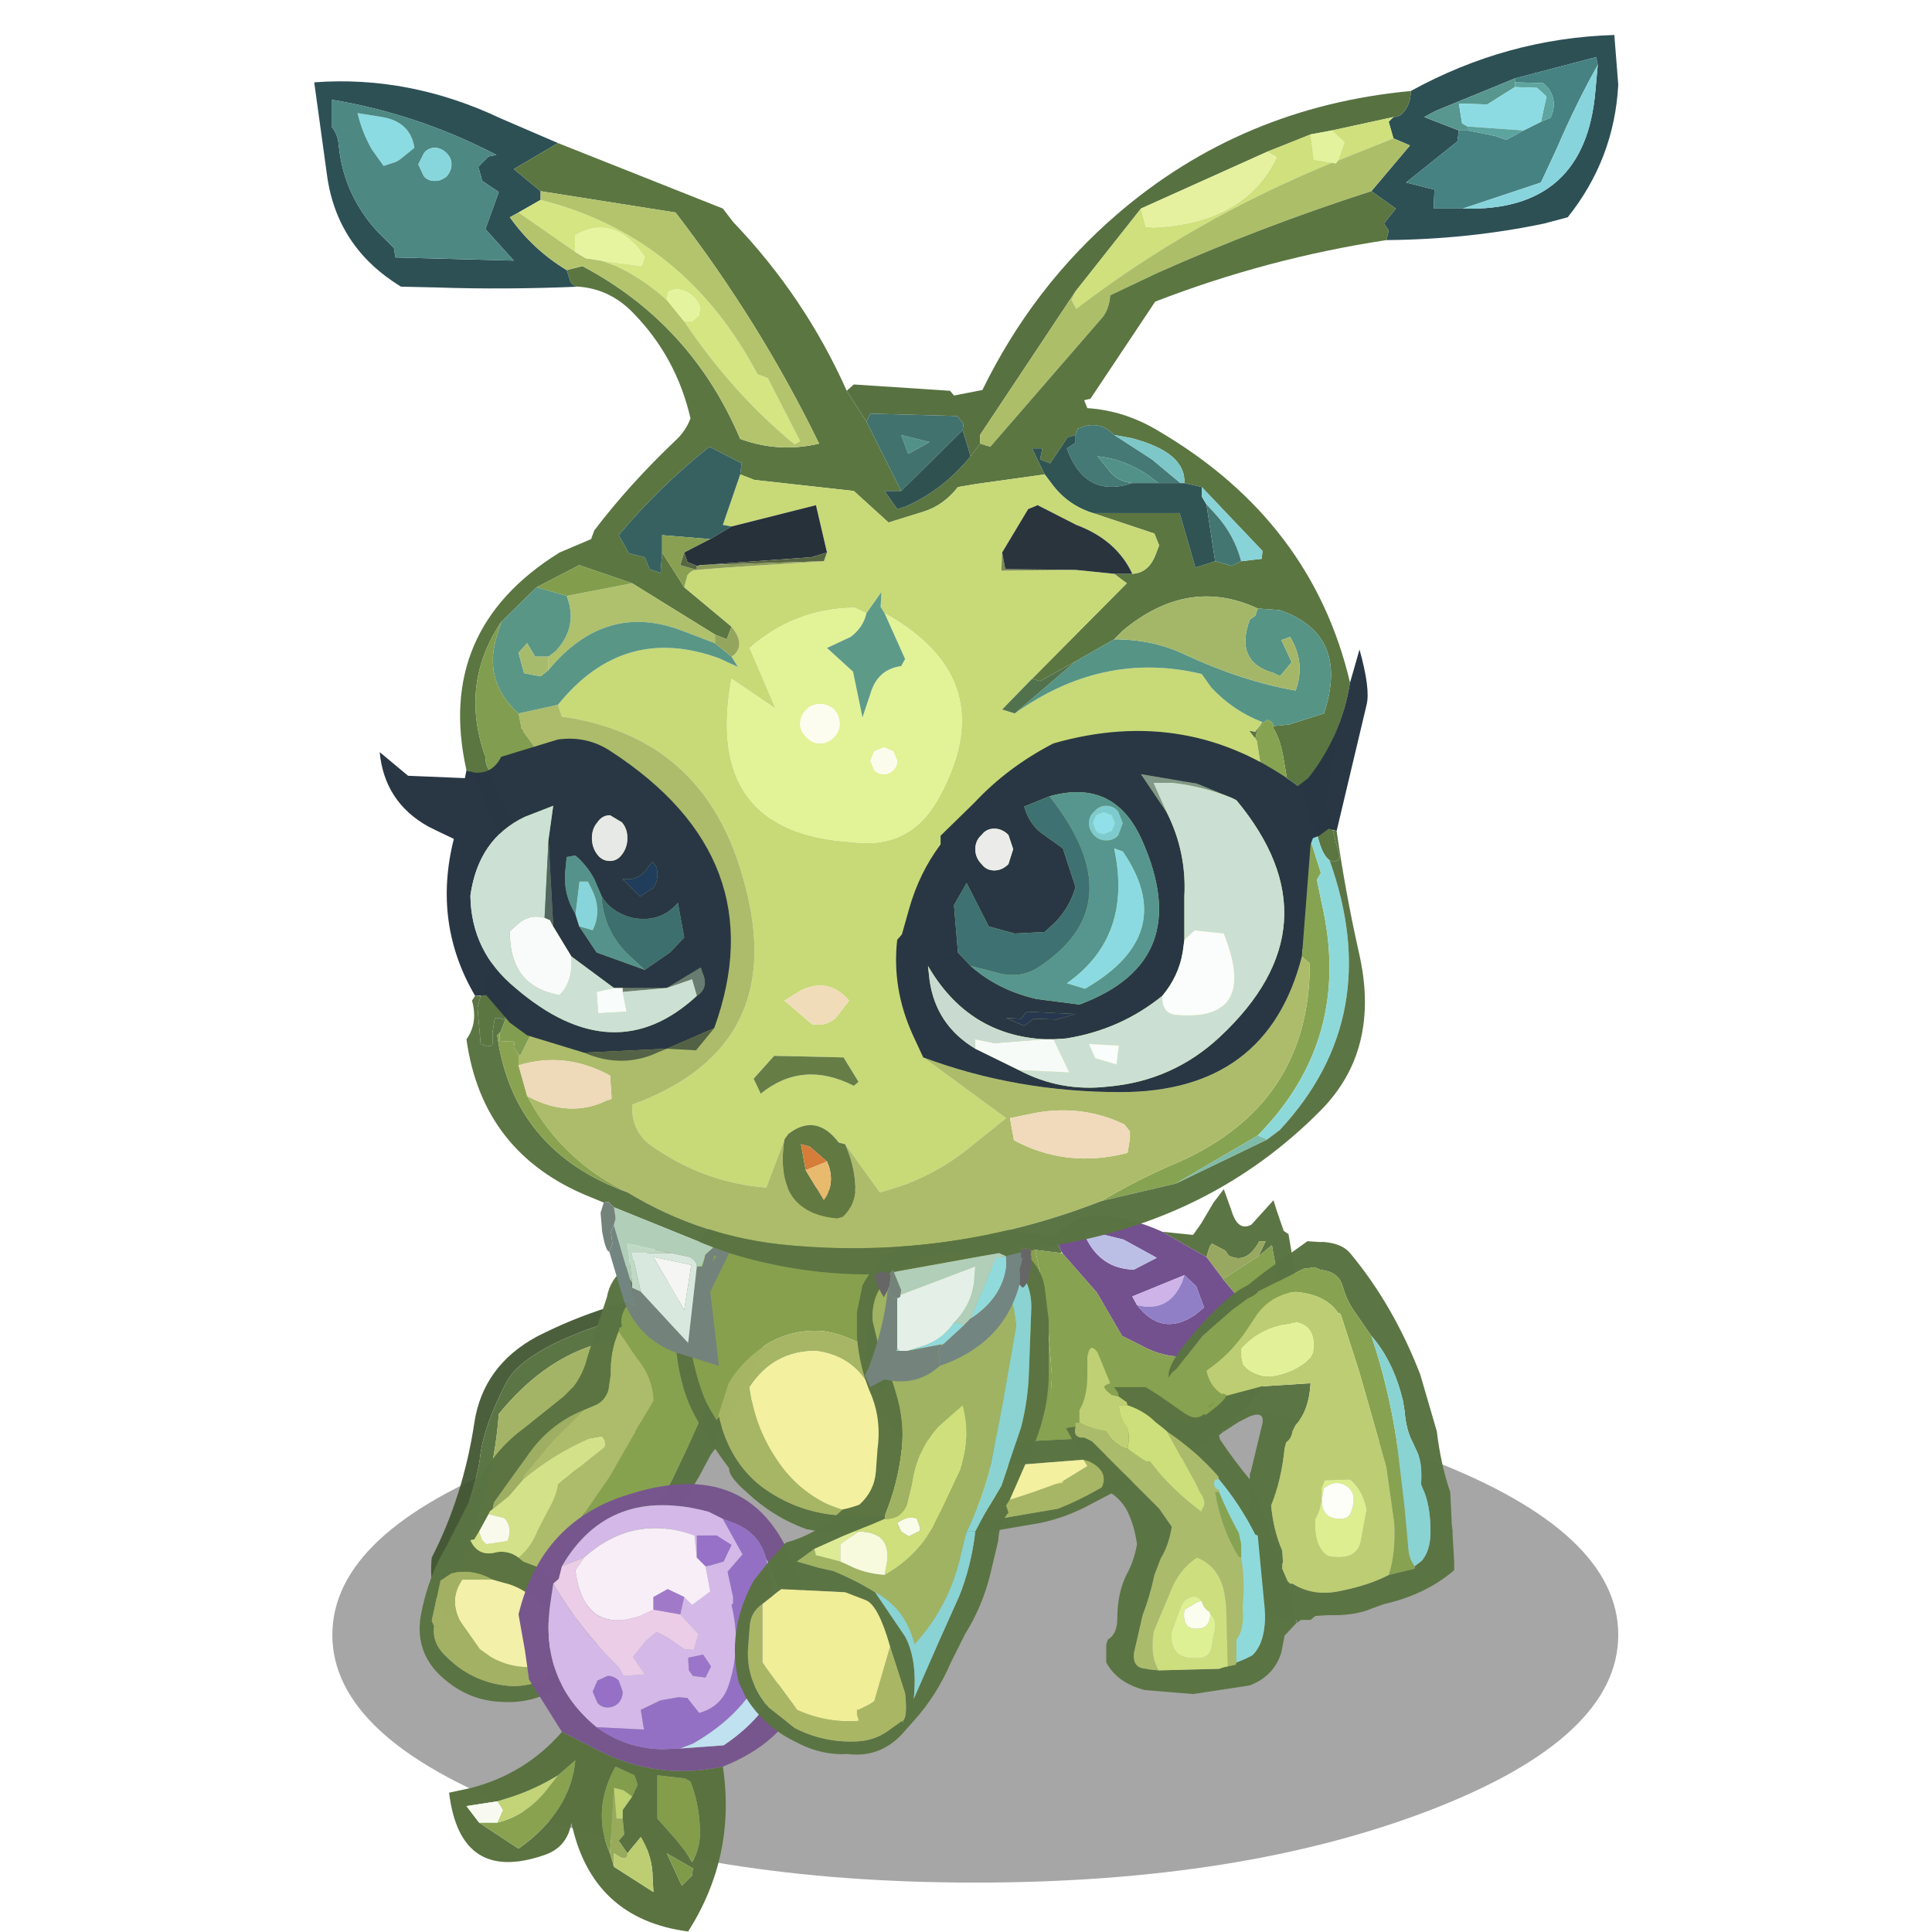 <svg xmlns:ffdec="https://www.free-decompiler.com/flash" xmlns:xlink="http://www.w3.org/1999/xlink" ffdec:objectType="frame" height="90" width="90" xmlns="http://www.w3.org/2000/svg"><use ffdec:characterId="22" height="120.2" transform="translate(13.755 1.63) scale(.735)" width="85.95" xlink:href="#a"/><defs><g id="a" transform="translate(42.5 120.2)"><use ffdec:characterId="2" height="31.4" transform="translate(-40.15 -34.5)" width="81.5" xlink:href="#b"/><use ffdec:characterId="4" height="21.45" transform="translate(-33.9 -40.65)" width="18.85" xlink:href="#c"/><use ffdec:characterId="6" height="29.05" transform="translate(-34.6 -43.6)" width="21.95" xlink:href="#d"/><use ffdec:characterId="8" height="22.2" transform="translate(-18.4 -47.2)" width="39.3" xlink:href="#e"/><use ffdec:characterId="10" height="28.35" transform="translate(-32.75 -28.35)" width="22.9" xlink:href="#f"/><use ffdec:characterId="12" height="33.1" transform="translate(-14.65 -44.3)" width="19.9" xlink:href="#g"/><use ffdec:characterId="14" height="24.2" transform="translate(12.6 -43.75)" width="18.35" xlink:href="#h"/><use ffdec:characterId="19" height="85.7" transform="translate(-41.3 -120.2)" width="82.65" xlink:href="#i"/><use ffdec:characterId="21" height="21.95" transform="translate(6.35 -37)" width="14.6" xlink:href="#j"/></g><g id="n" fill-rule="evenodd"><path d="M-2.75-18.5q4.4-2.25 9.35-2.95 1.9.45 2.55 2Q10.5-13.55 4-12.6q-2.25.4-4.05 1.25Q-.45-8 1.3-5.15q.4.65.05 1.35Q-.3-.5-4.3-.05q-5.6.5-5.1-4.45 2-3.9 2.7-8.55.55-3.6 3.95-5.45m4.55 5.85Q8-12.85 8.3-18q.05-.8-.45-1.45L6.6-20.7q-9.85 2.25-11.3 5.15-1.45 2.8-1.65 4.8Q-6.6-8.8-8.7-3.4q4.9 4.35 9-.05l.75-1.15q-1-1.6-1.4-3.3l-.5-3.1-1.35 1.1.35-.5q1.7-1.35 3.65-2.25" fill="#40542e" fill-opacity=".933" transform="translate(9.45 21.45)"/><path d="M1.8-12.65q5.1-.6 6-4.9l-.15-.35Q.1-20.05-5.15-13.6q-.4 5.3-2.8 10.1.85 1.65 2.55 1.95 2.9.5 4.25-1.8Q-.15-5-.2-6l-1.05-3.55-.3-.15-.8.7.15-.9L-.85-11l.5 3.1q.4 1.7 1.4 3.3L.3-3.45q-4.1 4.4-9 .05 2.1-5.4 2.35-7.35.2-2 1.65-4.8 1.45-2.9 11.3-5.15l1.25 1.25q.5.65.45 1.45-.3 5.15-6.5 5.35" fill="#5a7342" fill-opacity=".988" transform="translate(9.45 21.45)"/><path d="m-2.2-9.9-.15.9.8-.7.3.15L-.2-6q.05 1-.95 2.65-1.35 2.3-4.25 1.8-1.7-.3-2.55-1.95 2.4-4.8 2.8-10.1 5.25-6.45 12.8-4.3l.15.35q-.9 4.3-6 4.9-1.95.9-3.65 2.25l-.35.5" fill="#a4b466" transform="translate(9.45 21.45)"/></g><g id="o" fill-rule="evenodd"><path d="M7.8-28.65q.9-.05 1.55.7 1.3 1.85 1.6 4.05l-.05.95-1.1 2.7-.5.8-1.6 2.85.1.45-.35.45-.75 1.4-2.05 3.5-2.45 4-2.45 3.95-1.2 1.35-1.05.75Q-4 .1-5.75 0-7.8-.05-9.4-1.4q-1.95-1.6-1.55-4.05.45-2.45 1.65-4.45l2.05-4.05q.95-2 2.85-3.4l2.5-2 .65-.65q.6-.8.85-1.8l.5-1.6.75-2.25q.2-1.15 1.2-1.9 1.85-1.6 4.3-1.5l1.45.4M-2.85-8.1q1.1 1.25 1.75 2.9l.65-.95 1.8-2.75 3.3-4.55.35-.65.9-1.9 1.45-3.2.5-1q1.3-2.15 1.3-4.8l-.45-1-1.95-.85-.95.1q-1.65.25-3.25 1.05l-.45.6q-.45.65-.3 1.3l-.15.1-.05.2q-.55 1.35-.5 2.75l-.15 1q-.25.75-.95 1l-.6.25q-2.25.9-3.65 3l-1.05 1.45-1 1.4-.1.45-.15.1-.1.2-.6 1.1-.3.5-.25.05q.5 1.1 1.7.75.75-.1 1.35.35l.3.25.8.3.8.5m-3.55.35q-1.15-.65-2.35-.45l-.25.05-.7.45-.55 2.55.15.35q-.15 1.1.8 1.95Q-7.6-1.15-5.15-1q1.05 0 2-.4l.6-.6.4-1.05-.05-.8-.7-1.65q-.35-.75-.9-1.1-.95-.75-1.9-.95l-.7-.2" fill="#5a7342" fill-opacity=".988" transform="translate(11 29.05)"/><path d="m-6.4-12.2.1-.45 1-1.4 1.05-1.45q1.4-2.1 3.65-3l-2 2-1.8 2.15-.05.25-.9 1.05-1.05.85" fill="#9eae62" transform="translate(11 29.05)"/><path d="m1.6-23.5.05-.2.15-.1q-.15-.65.3-1.3l.45-.6q1.6-.8 3.25-1.05l.95-.1L8.7-26l.45 1q0 2.65-1.3 4.8l-.5 1L5.9-16 5-14.1l-.35.65-3.3 4.55-1.8 2.75-.65.95q-.65-1.65-1.75-2.9-.3-.55.3-1.15l.75-.95L1-14.25 3.15-18l.65-1.1q-.05-1.4-.95-2.55l-.4-.55-.85-1.3" fill="#87a24f" transform="translate(11 29.05)"/><path d="m-2.85-8.1-.8-.5-.8-.3-.3-.25q.8-.65 1.2-1.7l.65-1.25q.55-.95.65-1.7L.7-16.15l.05-.15-.05-.3-.15-.25-.8.15q-2.3 1-4.2 2.6l.05-.25 1.8-2.15 2-2 .6-.25q.7-.25.95-1l.15-1q-.05-1.4.5-2.75l.85 1.3.4.55q.9 1.15.95 2.55L3.15-18 1-14.25l-2.8 4.05-.75.95q-.6.6-.3 1.15" fill="#adbc6a" transform="translate(11 29.05)"/><path d="M-4.75-9.15q-.6-.45-1.35-.35-1.2.35-1.7-.75l.25-.05.3-.5.2.55.25.25 1.35-.2q.35-.85-.2-1.45l-1-.25.1-.2.15-.1 1.05-.85.9-1.05q1.9-1.6 4.2-2.6l.8-.15.15.25.05.3-.05.15-2.95 2.35q-.1.75-.65 1.7l-.65 1.25q-.4 1.05-1.2 1.7" fill="#d3e289" transform="translate(11 29.05)"/><path d="m-7.25-10.8.6-1.1 1 .25q.55.6.2 1.45l-1.35.2-.25-.25-.2-.55" fill="#f9faec" transform="translate(11 29.05)"/><path d="M-3.8-6.6q.55.35.9 1.1l.7 1.65.05.8-.4 1.05-.6.6q-.95.4-2 .4-2.45-.15-4.15-1.85-.95-.85-.8-1.95l-.15-.35.55-2.55.7-.45.25-.05q1.2-.2 2.35.45h-1.9q-.85 1.15-.2 2.55l1.3 1.85.7.5q1.4.8 3.05.6.8-.65.8-1.6 0-1.6-1.15-2.75" fill="#a2b163" fill-opacity=".996" transform="translate(11 29.05)"/><path d="M-3.8-6.6q1.15 1.15 1.15 2.75 0 .95-.8 1.6-1.65.2-3.05-.6l-.7-.5-1.3-1.85q-.65-1.4.2-2.55h1.9l.7.2q.95.2 1.9.95" fill="#f3f0a9" transform="translate(11 29.05)"/></g><g id="p" fill-rule="evenodd"><path d="m11.2-19.35 1.95.2.5-.7.8-1.35.65-.85.5 1.4q.4 1.3 1.25.85l1.4-1.55.2.65.45 1.3.3.2.4 2.35q.15 1.95-.4 3.9-.7 2.5-2.45 4.45-2.25 2.55-5.35 3.95L6.7-2.1q-1.55.85-3.2 1.2l-4.65.8-2.75.05h-4.9l-2.55-.45q-2.1-.75-3.8-2.35-1.15-1-1.1-1.5-1.45-1.95-2.2-3.4-.8-1.45-1.1-3.65-.3-2.2.5-5.25.5-2.05 2.15-3.5 2.4-2.1 5.45-2.05l3.75.35 5.05 1.15 1.55.6.05-.05 2.4.65 3.05.5.4.9v.1l-1.65-.2-4.8-1.2-4.15-1-4.25-.7q-2.5-.35-4.9.55-2.45.95-3.35 3.25-.95 2.4-.45 5.05.5 2.65 1.2 4l.5.85.15-.25q.65 2.85 2.7 4.45 2.1 1.55 4.65 1.8l4.65.25H.8l3.8-.65Q5.85-2.3 7-2.95q2.45-1.35 4.65-3.2l-1.15.35-4.3.9-6.4.5q-2.55-.25-3.9-2.4-1.05-1.65-1.35-3.65L-6.6-9.2l-.4-.5-.4-.75q-.35-1.8-.05-3.7l.1-.5.85 3.55 1.9-1.5q-.45 2.85 1.45 4.95l.85.75q1.5 1 3.35 1.05l1.1-.2L7.1-6.3l4.55-1.05q2.4-.8 4.25-2.3 1.9-1.55 2.4-3.85.45-2.15-.05-4.4l-.1-.6-.85.7.45-.95h-.4q-.8 1.5-1.95.9l-.2-.3-.85-.45-.15.2-.2.65-2.8-1.6" fill="#5a7342" fill-opacity=".988" transform="translate(19.65 22.2)"/><path d="m2.15-6.05-1.1.2Q-.8-5.9-2.3-6.9l-.85-.75q-1.9-2.1-1.45-4.95l-1.9 1.5-.85-3.55-.1.5q-.3 1.9.05 3.7l-.45-1.75q-1.1-.65-2.4-.85-2.25-.2-4.1 1.15-1.25.95-1.95 2.15l-.75 2.35-.5-.85q-.7-1.35-1.2-4t.45-5.05q.9-2.3 3.35-3.25 2.4-.9 4.9-.55l4.25.7 4.15 1 4.8 1.2.7 3.35.35 4.6q0 2-1.1 3.85l-.95.35" fill="#86a04e" transform="translate(19.65 22.2)"/><path d="m-7.4-10.45.4.75.4.5 1.15-1.25q.3 2 1.35 3.65 1.35 2.15 3.9 2.4-1.7.4-3.35-.55Q-6-6.3-7.1-8.95q-1-2.5-3.65-2.85-2.7 0-4.2 2.3.3 2.4 1.6 4.4 1.25 2 3.3 3 2.35 1 4.85.7l4.95-.45q2.4-.65 4.65-1.5l.5-.1v-.1l1.55-.95-.25-.4 4.3-.9 1.15-.35Q9.45-4.3 7-2.95 5.85-2.3 4.6-1.8l-3.8.65h-5.7l-4.65-.25q-2.55-.25-4.65-1.8-2.05-1.6-2.7-4.45l-.15.25.75-2.35q.7-1.2 1.95-2.15 1.85-1.35 4.1-1.15 1.3.2 2.4.85l.45 1.75" fill="#a7b664" fill-opacity=".996" transform="translate(19.65 22.2)"/><path d="m-.2-4.4 6.4-.5.25.4-1.55.95-.5.2q-2.25.85-4.65 1.5l-4.95.45q-2.5.3-4.85-.7-2.05-1-3.3-3-1.3-2-1.6-4.4 1.5-2.3 4.2-2.3 2.65.35 3.65 2.85 1.1 2.65 3.55 4Q-1.9-4-.2-4.4" fill="#f3f09f" transform="translate(19.65 22.2)"/><path d="m14-17.75.2-.65.15-.2.85.45.2.3q1.15.6 1.95-.9h.4l-.45.95-2.25 1.45-1.05-1.4" fill="#99a860" transform="translate(19.65 22.2)"/><path d="M4.4-19q.85-1.2 2.45-1.4 2.3.1 4.35 1.05l2.8 1.6 1.05 1.4 1 1.2-.1.45-.9.8-.8.6-.2.65-.5.45-.15.7q-1.85.3-3.55-.65l-1.2-.6-1.6-2.75-2.15-2.45-.1-.15-.4-.9m6.45 1.3-2.1-1.15-2.2-.55-.25.3q.95 2.1 3.1 2.15l1.45-.75m-1.25 3q1.6 2.05 3.7.6l.55-.45-.5-1.35-.75-.7-3.3 1.35.3.55" fill="#73518e" transform="translate(19.65 22.2)"/><path d="m10.85-17.7-1.45.75Q7.25-17 6.3-19.1l.25-.3 2.2.55 2.1 1.15" fill="#bcbfe5" transform="translate(19.65 22.2)"/><path d="m12.6-16.6-.15.45Q11.6-14.2 9.6-14.7l-.3-.55 3.3-1.35" fill="#ceb3e8" transform="translate(19.65 22.2)"/><path d="M9.6-14.7q2 .5 2.85-1.45l.15-.45.75.7.5 1.35-.55.45q-2.1 1.45-3.7-.6" fill="#907fc7" transform="translate(19.65 22.2)"/><path d="m17.3-17.8.85-.7.1.6q.5 2.25.05 4.4-.5 2.3-2.4 3.85-1.85 1.5-4.25 2.3L7.1-6.3l-4.95.25.95-.35q1.1-1.85 1.1-3.85l-.35-4.6-.7-3.35 1.65.2.1.05 2.15 2.45 1.6 2.75 1.2.6q1.7.95 3.55.65l.15-.7.5-.45.2-.65.8-.6.9-.8.1-.45-1-1.2 2.25-1.45" fill="#87a250" transform="translate(19.65 22.2)"/><path d="M4.9-3.55v.1l-.5.1.5-.2" fill="#eceb81" transform="translate(19.65 22.2)"/></g><g id="q" fill-rule="evenodd"><path d="m-4.85-22.05-.2 1.35q-.65 4.8 2.95 7.75 1.85 1.35 4.15 1.4l1.15-.05 2.75-.2q5.95-4 3.1-11l-.4-.8q-.4-1.6-1.95-2.25l-.8-.3-.9-.45q-6.3-1.7-9.3 3.45l-.2.8-.35.3m.55 9.4L-6.4-16v-.1l-.25-1.75-.25-1.4-.15-.85q1.45-6 7.15-7.65 8.2-2.55 10.65 5.55 2.65 8.75-4.85 11.75-4.15.9-7.95-1.05l-2.25-1.15" fill="#77568e" fill-opacity=".996" transform="translate(11.45 28.35)"/><path d="m4.25-23.7-.15-1.4q-3.85-1.4-7 1.4l-1.4.55q3-5.15 9.3-3.45l.9.45 1.25 2.25-.95 1.1.35 1.6v.4l-.1.1q.65 2.65-.2 5.15-.45 1.3-1.85 1.7l-.75-.95-.55-.05-1.15.2-1.25.6.2 1.25-3-.15q-3.6-2.95-2.95-7.75l.2-1.35q1.65 2.85 4.2 5.35l.25.5 1.35-.1-.75-1.1.8-1 .7-.6.75.4 1 .7.6.05.3-1L3.2-20.1l.25-1.1.5.5 1.15-.85-.3-1.6.3-.05.85-.25.5-1.05-.95-.6H4.25v1.4m-.55 6.35.05.8.25.35.8.1.35-.7-.5-.75-.95.2m-5.75 1.45-.3.7.3.7q.25.3.65.3t.7-.3q.25-.3.25-.7l-.25-.7q-.3-.3-.7-.3l-.65.3" fill="#d3b8e8" transform="translate(11.45 28.35)"/><path d="m4.25-23.7.55.55.3 1.6-1.15.85-.5-.5-1.05-.5-.9.5v.8l-.85.4q-3.55 1.2-4.1-2.9l.55-.8q3.15-2.8 7-1.4l.15 1.4" fill="#f7eef8" transform="translate(11.45 28.35)"/><path d="m-2.9-23.7-.55.8q.55 4.1 4.1 2.9l.85-.4 1.7.3 1.15 1.25-.3 1-.6-.05-1-.7-.75-.4-.7.6-.8 1 .75 1.1-1.35.1-.25-.5q-2.55-2.5-4.2-5.35l.35-.3.2-.8 1.4-.55" fill="#ebcde8" transform="translate(11.45 28.35)"/><path d="m4.8-23.15-.55-.55v-1.4H5.5l.95.6-.5 1.05-.85.25-.3.05" fill="#9770c7" transform="translate(11.45 28.35)"/><path d="M1.5-20.4v-.8l.9-.5 1.05.5-.25 1.1-1.7-.3" fill="#a07ac9" transform="translate(11.45 28.35)"/><path d="m-9.55-6.9 2.5 1.65q3.3-2.35 3.6-5.6l-1.1.95q-1.55.95-3.2 1.45l-.65.2-1.95.3.8 1.05m5.25-5.75 2.25 1.15q3.8 1.95 7.95 1.05Q6.75-4.8 3.7 0q-6.1-.8-7.4-6.9-.25 1.55-1.7 2.05Q-10.75-3-11.45-8.8l1.4-.3q3.45-.9 5.75-3.55m4.45 4.1L.5-9.3l-.2-.6-1.2-.55q-1.55 2.75-.35 5.5l.25.85 2.5 1.6-.05-.9Q1.45-4.75.7-6l-.85 1.05-.55-.8.35-.4-.1-1v-.55l.6-.85M3.5-9.7l-1.75-.2v2.75l1.2 1.35.55.7.45.7q.5-.8.5-1.85 0-1.7-.6-3.25l-.35-.2M4-4l-1.65-.95.95 2.05.65-.65L4-4" fill="#58713e" fill-opacity=".984" transform="translate(11.45 28.35)"/><path d="m-4.55-9.9 1.1-.95q-.3 3.25-3.6 5.6l-2.5-1.65h1.15q1.85-.45 3.15-2.1l.7-.9" fill="#89a250" transform="translate(11.45 28.35)"/><path d="m-8.4-8.25.65-.2q1.65-.5 3.2-1.45l-.7.9q-1.3 1.65-3.15 2.1l.35-.8-.35-.55" fill="#c2d378" transform="translate(11.45 28.35)"/><path d="m5.9-26.15.8.3q1.55.65 1.95 2.25Q10.8-15.8 4-11.9l-.8.3-1.15.05q-2.3-.05-4.15-1.4l3 .15-.2-1.25 1.25-.6 1.15-.2.55.05.75.95q1.4-.4 1.85-1.7.85-2.5.2-5.15l.1-.1v-.4l-.35-1.6.95-1.1-1.25-2.25" fill="#9470c5" transform="translate(11.45 28.35)"/><path d="M-1.25-4.95q-1.2-2.75.35-5.5l1.2.55.2.6-.35.75-.55-.4-.6-.15-.25 4.15" fill="#829d4b" transform="translate(11.45 28.35)"/><path d="m8.65-23.6.4.8q2.85 7-3.1 11l-2.75.2.8-.3q6.8-3.9 4.65-11.7" fill="#c0e1ef" transform="translate(11.45 28.35)"/><path d="m3.5-9.7.35.2q.6 1.55.6 3.25 0 1.05-.5 1.85l-.45-.7-.55-.7-1.2-1.35V-9.9l1.75.2" fill="#839d4b" transform="translate(11.45 28.35)"/><path d="m4-4-.05.45-.65.65-.95-2.05L4-4" fill="#7f9a49" transform="translate(11.45 28.35)"/><path d="m-1-9.1.6.15.55.4-.6.85v.55h-.4L-1-9.1" fill="#bfd272" transform="translate(11.45 28.35)"/><path d="M-1.25-4.95-1-9.1l.15 1.95h.4l.1 1-.35.4.55.8q.05.45-.45.25l-.4-.25v.85l-.25-.85" fill="#98ab5b" transform="translate(11.45 28.35)"/><path d="M-.15-4.95.7-6q.75 1.25.75 2.6l.05.9L-1-4.1v-.85l.4.25q.5.2.45-.25" fill="#bdce72" transform="translate(11.45 28.35)"/><path d="m-9.55-6.9-.8-1.05 1.95-.3.35.55-.35.8h-1.15" fill="#f8faf2" transform="translate(11.45 28.35)"/><path d="m3.7-17.35.95-.2.5.75-.35.7-.8-.1-.25-.35-.05-.8" fill="#9b75c9" transform="translate(11.45 28.35)"/><path d="m-2.05-15.9.65-.3q.4 0 .7.3l.25.7q0 .4-.25.7-.3.3-.7.3-.4 0-.65-.3l-.3-.7.3-.7" fill="#966fc6" transform="translate(11.45 28.35)"/></g><g id="r" fill-rule="evenodd"><path d="M4.8-33.1q2 .1 3.55 1.25 1.15.95 1.35 2.25l.25 2.05v3.8q-.1 2-.85 3.9L7.5-16.2l-.25.4.15.45q-.6.7-.65 1.8l-.5 2.1q-.5 2.05-1.6 3.8l-.9 1.8q-.9 2.1-2.35 3.7l-.8.9Q-.8.2-2.8-.05q-1.7.1-3.35-.8-1.95-.95-3.1-2.8l-.45-.95q-.75-3.2.85-6.25l.15-.25.95-1.2 1.05-1.15q1.7-.45 3.1-1.65l.5-.45q.5-.1 1.05-.3.95-.85 1.05-2.1l.1-1.4q.25-1.8-.35-3.35-.8-1.8-.95-3.8v-1.55l.35-1.7Q-.9-31.55.9-32.4q1.9-.85 3.9-.7m2.1 1.5-3.35-.2q-1.8.15-3.3 1.2-1.6 1.15-1.45 3.15L-.85-26Q-.1-24.35.4-22.5q.45 1.75.2 3.45-.25 1.95-1 3.8l-.05.3-.7.3-1.25.5-.6.25-1.9.85-1.1.8 1.4.4.9.2q1.45.6 2.65 1.35l1.9 2.8q.8 1.5.55 3.95L3-7.2l1.3-2.9q.75-1.9 1-4.05l.55-1.05 1.1-1.85 1.25-3.7q.45-1.75.5-3.55l.15-4q.05-2.2-1.95-3.3m-7 24.75Q-.85-9.5-1.65-9.8l-1.3-.5-4.05-.2-1.2.95q-.75.5-.8 1.45l-.1 1.3Q-9.25-4.7-7.8-3l1.65 1.3q1.85.95 3.95.85Q-1-.9-.05-1.65l.7-.5.1.1-.05-.1.05-.05q.25-.3.1-1.7L-.1-6.85" fill="#5a7342" fill-opacity=".988" transform="translate(9.95 33.1)"/><path d="m-.45-14.95.05-.3q.75-1.85 1-3.8.25-1.7-.2-3.45-.5-1.85-1.25-3.5l-.35-1.45q-.15-2 1.45-3.15 1.5-1.05 3.3-1.2l3.35.2-.6.05-.3.4L7.25-30l.5 1.75.15 1.05-.9 5.15L6.2-18q-.55 2.05-1.45 3.85L4.3-12.3q-.75 3-2.85 5.3l-.15-.5q-.65-1.9-2.35-2.8-1.2-.75-2.65-1.35l-.9-.2-1.4-.4 1.1-.8.1.4.6.15.95.25.55.25q.95.5 2.25.6 1.95-1.1 3.05-3l1.75-3.7q.7-2 .15-4.05L2.95-20.8Q1.6-19.3 1.3-17.15L1-15.9q-.35 1-1.45.95" fill="#9fb362" transform="translate(9.95 33.1)"/><path d="M-.45-14.95q1.1.05 1.45-.95l.3-1.25q.3-2.15 1.65-3.65l1.55-1.35q.55 2.05-.15 4.05L2.6-14.4q-1.1 1.9-3.05 3l.15-.8q.25-1.95-1.8-1.95h-.3l1.25-.5.7-.3m2.25.55-.2-.55q-.5-.25-1.25.25l.25.55.3.2.2.1.7-.35v-.2" fill="#cedf7c" transform="translate(9.95 33.1)"/><path d="M1.8-14.4v.2l-.7.35-.2-.1-.3-.2-.25-.55q.75-.5 1.25-.25l.2.55" fill="#fafcea" transform="translate(9.95 33.1)"/><path d="M4.75-14.15q.9-1.8 1.45-3.85l.8-4.05.9-5.15-.15-1.05-.5-1.75L6-31.15l.3-.4.6-.05q2 1.1 1.95 3.3l-.15 4q-.05 1.8-.5 3.55l-1.25 3.7-1.1 1.85-.55 1.05h-.55" fill="#8ad3d2" transform="translate(9.95 33.1)"/><path d="M-1.05-10.3q1.7.9 2.35 2.8l.15.5q2.1-2.3 2.85-5.3l.45-1.85h.55q-.25 2.15-1 4.05L3-7.2 1.4-3.55Q1.65-6 .85-7.5l-1.9-2.8" fill="#89d3d4" transform="translate(9.95 33.1)"/><path d="m-3.25-12.25-.95-.25-.6-.15-.1-.4 1.9-.85.6-.25h.3l-1.15.8v1.1" fill="#dceb94" transform="translate(9.95 33.1)"/><path d="M-.45-11.4q-1.3-.1-2.25-.6l-.55-.25v-1.1l1.15-.8q2.05 0 1.8 1.95l-.15.8" fill="#f7fadc" transform="translate(9.95 33.1)"/><path d="m-8.2-9.55 1.2-.95 4.05.2 1.3.5q.8.3 1.55 2.95l-.9 3.1-.1.35-.3.2-.7.35h-.1v.3l.1.3v.1Q-4.15-2-6-2.85l-2.2-3v-3.7" fill="#f0ee96" transform="translate(9.95 33.1)"/><path d="M-8.2-9.55v3.7l2.2 3q1.85.85 3.9.7v-.1l-.1-.3v-.3h.1l.7-.35.3-.2.1-.35.9-3.1.95 2.95Q1-2.5.75-2.2l-.05.05.05.1-.1-.1-.7.5Q-1-.9-2.2-.85q-2.1.1-3.95-.85L-7.8-3q-1.45-1.7-1.3-3.8l.1-1.3q.05-.95.8-1.45" fill="#a9b764" transform="translate(9.95 33.1)"/></g><g id="s" fill-rule="evenodd"><path d="M-8.9-15.55v-.15q0-.95 2.15-3.3Q-5-20.9-3.9-21.4l1.15-.9 2.65-1.9.75.05h.3q1.15.1 1.65.7 2.75 3.3 4.45 7.7l1.05 3.6q.25 2.1.85 3.85l.05 1 .05 1.1.05.35v.25l.1 1.7v.55Q7.4-1.8 4.75-1.2l-.7.25q-1.1.5-2.85.45l-.8.05-.3.25h-.6l-.3.2v-.2h-.25l-.15-.1-1.35-.05q-.7-.7-.95-1.8L-3.75-4v-2.4l-.1-.65.1-.6V-9.5l.05-.05.7-2.9q.3-1.05-.75-.65l-.7.35-.85.55-.15.1v-.05l-.75.2h-.85l-.8-.1-.2-.15q-.75-.2-.75-.35l.6-.2h.6q.5 0 1.4-.7.85-.65.95-.95L-3-15l3.1-.2q-.1 1.75-.95 2.65l-.2.4q-.05.45-.4.7l-.1.4q-.2 2-.85 3.6.15 1.6.7 2.85l.05.7-.05.25-.05-.15v.05l.05.3.35.8.15.15h.15q1.35.85 3.1.45 1.75-.35 3-1l1.65-.4v-.15l.45-.35q.55-.65.55-1.85 0-1.7-.5-2.75l-.1-.25q.1-1.35-.25-2.05l-.3-.65q-.4-.75-.5-2l-.1-.6q-.6-2.5-2-4.1l-1-1.45q-.55-.75-.8-1.65-.25-.9-1.2-1.05L.7-22.4l-.35-.15-.7.1-2.9 1.45v.05l-.25.2-.4.2-.95.7-1.9 1.65-1.65 2.1-.3.25-.2.3m2.65 1.8-.15.1.45-.4-.3.3" fill="#5a7342" fill-opacity=".988" transform="translate(9.15 24.2)"/><path d="m-8.9-15.55.2-.3.3-.25 1.65-2.1 1.9-1.65.95-.7.4-.2.25-.2V-21l2.9-1.45.7-.1.35.15.25.05q.95.15 1.2 1.05t.8 1.65l1 1.45q1.05 3.1 1.6 6.6l.5 4.15.25 2.75q.05.65.4 1.1v.15l-1.65.4q.45-1.35.35-3.3L4.9-9.9l-1.65-5.8-.2-.65L2-19.6l-.15-.05Q1-20.9-1.05-21q-1.55.35-2.35 1.6l-.5.75q-1.05 1.6-2.6 2.65.2 1 1 1.5l.05-.05.15.05.05.05v.05q-.1.3-.95.95-.9.7-1.4.7h-.5q-.55-.25-.8-.85l-.25-1 .1-.6.15-.35m2.65 1.8.3-.3-.45.4.15-.1" fill="#87a250" transform="translate(9.15 24.2)"/><path d="M5.05-3.05q-1.25.65-3 1-1.75.4-3.1-.45h-.15l-.15-.15-.35-.8v-.2l.05-.25-.05-.7q-.55-1.25-.7-2.85.65-1.6.85-3.6l.1-.4q.35-.25.4-.7l.2-.4q.85-.9.95-2.65L-3-15l-2.25.6v-.05l-.05-.05-.15-.05-.05.05q-.8-.5-1-1.5 1.55-1.05 2.6-2.65l.5-.75q.8-1.25 2.35-1.6 2.05.1 2.9 1.35l.15.05 1.05 3.25.2.65L4.9-9.9l.5 3.55q.1 1.95-.35 3.3m-5.8-16-1.05.15q-1.55.4-2.5 1.5v.55l.1.45q.4.55 1.2.75l.3.05q1.5-.15 2.5-.95l.3-.3.15-.3q.25-1.6-1-1.9M2.6-9.1 1-9.05l-.2.5Q.85-7.3.4-6.6.3-5.15.95-4.45l.25.2q1.9.35 2.1-1.05l.35-1.9Q3.4-8.45 2.6-9.1" fill="#bdcd73" transform="translate(9.15 24.2)"/><path d="M-.75-19.05q1.25.3 1 1.9l-.15.3-.3.3q-1 .8-2.5.95l-.3-.05q-.8-.2-1.2-.75l-.1-.45v-.55q.95-1.1 2.5-1.5l1.05-.15" fill="#e2f198" transform="translate(9.15 24.2)"/><path d="M3.95-18.2q1.4 1.6 2 4.1l.1.6q.1 1.25.5 2l.3.65q.35.7.25 2.05l.1.25q.5 1.05.5 2.75 0 1.2-.55 1.85l-.45.35q-.35-.45-.4-1.1l-.25-2.75-.5-4.15q-.55-3.5-1.6-6.6" fill="#89d3d3" transform="translate(9.15 24.2)"/><path d="M2.6-9.1q.8.65 1.05 1.9L3.3-5.3q-.2 1.4-2.1 1.05l-.25-.2Q.3-5.15.4-6.6q.45-.7.4-1.95l.2-.5 1.6-.05m-.05.55q-.75-.65-1.6 0Q.45-6.6 2-6.6q.55-.05.65-.4.4-1.05-.1-1.55" fill="#ddee91" transform="translate(9.15 24.2)"/><path d="M2.55-8.55q.5.5.1 1.55-.1.35-.65.4Q.45-6.6.95-8.55q.85-.65 1.6 0" fill="#fdfef7" transform="translate(9.15 24.2)"/></g><g id="i" transform="translate(41.3 85.7)"><use ffdec:characterId="15" height="85.7" transform="translate(-41.3 -85.7)" width="82.65" xlink:href="#k"/><use ffdec:characterId="16" height="28.05" transform="translate(-37.15 -46.75)" width="62.6" xlink:href="#l"/></g><g id="k" fill-rule="evenodd"><path d="M28.2-82.15q6.1-3.35 12.9-3.55l.25 3.15q-.25 4.7-3.2 8.4l-1.5.4q-4.75 1-10 1.05l.15-.6-.3-.45.75-.95-1.55-1.1 2.45-2.9-1.05-.45-.3-1.05.3-.3q.45 0 .75-.45.35-.5.35-1.2m-52.75 12.4q-4.6.2-9.05.05l-2.2-.05q-4.1-2.5-4.7-7.15l-.8-5.8q6.05-.45 11.85 2.3l3.6 1.55-2.8 1.65 1.7 1.4v.55l-1.4.8-.55.3q1.45 2.05 3.6 3.35l.25.75q.2.3.5.3m59.35-13.2-5 2.05-.75.4 2.2.85-.1.7-3.25 2.6 1.8.45-.05 1.2h1.85q7.75.25 8.4-7.45l.15-1.65-.1-.5-5.15 1.35m-74.55 4.2q.3 3.15 2.45 5.5l1.05 1.05.1.6 7.5.2-1.8-2 .85-2.35-1.05-.7-.25-.9.65-.65.5-.1q-5-2.6-10.45-3.5v1.7q.4.5.45 1.15" fill="#2b4e53" fill-opacity=".988" transform="translate(41.3 85.7)"/><path d="m31.25-79.65-2.2-.85.75-.4 5-2.05v.55l-1.75 1.1-1.8-.05.2 1.25.35.2v.25h-.55" fill="#58978f" transform="translate(41.3 85.7)"/><path d="m-7.55-63.15.45-.4 6.1.4.25.3 1.8-.35q3.2-6.55 8.55-11.15 7.9-6.8 18.6-7.8 0 .7-.35 1.2-.3.45-.75.45l-3.9.85-1.35.25-2.75 1.1-8 3.6-4.15 5.25-6.05 9.1v.55l-.6.8-.5-1.65.05-.4-.4-.5-5.5-.15-.25.5-1.25-1.95" fill="#556e3d" fill-opacity=".98" transform="translate(41.3 85.7)"/><path d="m23.6-77.75-.15.2-.25-.05-1.15-.2-.2-1.6 1.35-.25.8.75-.4 1.15" fill="#e3f29c" transform="translate(41.3 85.7)"/><path d="m27.1-80.5-.3.3.3 1.05-3.5 1.4.4-1.15-.8-.75 3.9-.85m-5.25 1.1.2 1.6 1.15.2Q14.4-74 7-68.35l-.3-.55.25-.55 4.15-5.25.3 1.15.45.05q5.85-.25 7.85-4.45l-.6-.35 2.75-1.1" fill="#cfe07c" transform="translate(41.3 85.7)"/><path d="m27.1-79.15 1.05.45-2.45 2.9q-7 2.25-13.6 5.2l-2.95 1.4q-.05.8-.45 1.35L1.55-59.6l-.65-.2v-.55l6.05-9.1-.25.55.3.55Q14.4-74 23.2-77.6l.25.05.15-.2 3.5-1.4" fill="#adbe69" transform="translate(41.3 85.7)"/><path d="m34.8-82.95 5.15-1.35.1.5q-1.35 2.4-2.6 5.3l-1 2.15-4.95 1.65h-1.85l.05-1.2-1.8-.45 3.25-2.6.1-.7h.55l1.75.35.7.25 1.1-.6 1.1-.55.6-.25q.5-1-.15-1.9l-.3-.3-1.8-.05v-.25" fill="#468282" transform="translate(41.3 85.7)"/><path d="M26.65-72.7Q19.1-71.55 12-68.8l-4.1 6.15-.4.1.2.5q2.4.15 4.6 1.5 9.65 5.7 12.05 15.9-.3 1.85-1.05 3.5l.1.7-.3 1.85-.25 1.7.4 1.6.45 1.7-.1.2-.3.1-.25-.1q-.45-.3-.75-1.5l-.05-.25q-.4-.3-.65-1.45l-.15-1.2-.35-.3h-.05l-.7-.5-.25-1.45q-.2-1.05-.6-1.7v-.15l1-.1 2.2-.7q1.65-5-2.8-6.55l-1.4-.1q-4.4-2.05-8.55 1.4l-.55.55L6.95-46 4.7-44.75l-.5-.15 6-6.05-.8-.6h1.15q1-.05 1.45-1.15l.25-.65-.3-.75-3.9-1.3h5.5l1 3.45 1.25-.4 1.05.3.6-.3 1.3-.15.05-.5-3.85-4.05-1.1-.25q.1-1.95-3.35-2.85l-1.1-.2q-.7-.75-1.7-.6l-.6.2-.15.4-.5.15-1.1 1.65-.65-.25.15-.7H4.2l.8 1.65-4.3.6-1.2.2q-.9 1.15-2.15 1.55l-2.25.7-2.2-2-6.3-.7-.9-.35.1-.8-.1.05-1.95-1Q-19.4-57.1-22-54l.65 1.15 1 .25.3.75.7.25.1-1.3 1.4 2.2 3 2.5-.3.8-.75-.3-5.25-3.25-3.35-1.15-2.7 1.4-2.25 2.2q-2.65 3.95-1 8.55 0 .65.35.95l.8 2.05.4.85.85 1.6-.05.4.55 1.3.1 1.7q0 1.1-.75 4.15l-1 3.5-.1.2-.15-.15h-.4l-.15.9v.75l-.05.1-.3.05-.4-.15-.2-2.3.2-.75.75-2.25q.9-2.7.9-5.3 0-.55-.55-3.15-.5-.4-.95-1.85l-.85-1.7-.2-.05q-2-8.9 5.9-13.8l2-.85.2-.55q2.25-2.95 5.15-5.7.65-.6.95-1.4-.9-3.9-3.65-6.7-1.45-1.5-3.45-1.65-.3 0-.5-.3l-.25-.75 1-.25q6.9 3.65 10 10.95 2.45.9 5 .3-3.75-7.7-9.1-14.65l-8.55-1.35-1.7-1.4 2.8-1.65 10.45 4.15.65.85q4.55 4.75 7.2 10.7l1.25 1.95 2.2 4.4h-1.05l.8 1.15.5-.15Q-1.45-56.85.3-59l.6-.8.65.2 7.15-8.25q.4-.55.45-1.35l2.95-1.4q6.6-2.95 13.6-5.2l1.55 1.1-.75.95.3.45-.15.6M18.8-42.15l.05.05q-.4.3-.5 1l-.4-.5.4.05.45-.6m-47.1 9.9-.05-.2v.35l.05-.15" fill="#5b7641" fill-opacity=".996" transform="translate(41.3 85.7)"/><path d="M34.8-82.4v-.3l1.8.05.3.3q.65.9.15 1.9l-.6.25.35-1.6-.6-.55-1.4-.05" fill="#5ea49f" transform="translate(41.3 85.7)"/><path d="m31.8-79.9-.35-.2-.2-1.25 1.8.05 1.75-1.1 1.4.05.6.55-.35 1.6-1.1.55-3.55-.25" fill="#8cdbe3" transform="translate(41.3 85.7)"/><path d="m40.05-83.8-.15 1.65q-.65 7.7-8.4 7.45l4.95-1.65 1-2.15q1.25-2.9 2.6-5.3" fill="#88d4dc" fill-opacity=".996" transform="translate(41.3 85.7)"/><path d="M31.8-79.65v-.25l3.55.25-1.1.6-.7-.25-1.75-.35" fill="#5da39e" transform="translate(41.3 85.7)"/><path d="m19.1-78.3.6.35q-2 4.2-7.85 4.45l-.45-.05-.3-1.15 8-3.6" fill="#e5f19f" transform="translate(41.3 85.7)"/><path d="M10.55-57.3q-3 1-4.15-2.2l.55-.35v-.5l.15-.4.6-.2q1-.15 1.7.6l2.4 1.55 1.8 1.5h-1.4q-1.7-1.45-3.85-1.7l.8 1q.5.6 1.4.7" fill="#447975" transform="translate(41.3 85.7)"/><path d="M10.55-57.3q-.9-.1-1.4-.7l-.8-1q2.15.25 3.85 1.7h-1.65m-14.2-1.85-.45-1.2 1.8.45-1.35.75" fill="#529187" transform="translate(41.3 85.7)"/><path d="M6.95-60.35v.5l-.55.35q1.15 3.2 4.15 2.2h3.3l1.1.25v.6l.3.5.55 3.6-1.25.4-1-3.45h-5.5q-1.6-.5-2.6-1.85l-.45-.6-.8-1.65h.65l-.15.7.65.25 1.1-1.65.5-.15" fill="#2f5453" transform="translate(41.3 85.7)"/><path d="m5-57.85.45.6q1 1.35 2.6 1.85l3.9 1.3.3.75-.25.65q-.45 1.1-1.45 1.15-1-2.15-3.55-3.1L4.55-55.9l-.6.25L2.3-52.9l-.05 1.15 4.7-.05 2.45.25.8.6-6 6.05-1.9 1.95.8.25q5.6-4 11.85-2.5l.6.85q1.4 1.5 3.25 2.2l-.45.6-.4-.05.4.5.1.15.25 1.6.5 1.7.5 3.2.25 1.9q.5 1.85 1.35 3.9v.85l.05.05-.05.45q-2.2 8.6-11.5 8.6-6.6 0-12.5-2.2l5.25 3.85L0-15q-2.45 1.9-5.45 2.65l-2.2-3.05-.4-.1q-1.45-1.9-3.2-.55l-.25.35-1.15 3.05q-3.9-.3-7.2-2.6-1.35-.9-1.3-2.65 10.25-3.75 6.95-14.65-2.55-8.7-11.4-9.95l-.25-.75q4.15-5.15 10.2-2.95l1.2.55-.4-.65.15-.1q.75-.7-.15-1.8l-3-2.5.2-.75q.25-.35.6-.35l1.9-.15 6.15-.4.2-.55-.7-3-5.35 1.35-.55-.1 1.1-3.2.9.35 6.3.7 2.2 2 2.25-.7q1.25-.4 2.15-1.55l1.2-.2 4.3-.6M17.95-36l.3 1.2-.3-1.35v.15M-6.3-49.05l-.75-.35q-3.8.05-6.65 2.55l1.65 3.85-2.8-1.9q-1.8 9.75 7.6 10.35 3.65.5 5.45-2.65 4.3-7.6-3.35-11.85l-.25-.4.05-.95-.95 1.35M-7.75-20.9l-4.4-.1-1.3 1.45.45.95q2.65-2.15 5.9-.5l.3-.25-.95-1.55m.35-3.6q-1.3-1.5-3.05-.65l-1.05.65 1.75 1.5q.9.15 1.5-.4l.85-1.1" fill="#c8d978" transform="translate(41.3 85.7)"/><path d="m2.3-52.9.2 1.05 4.45.05-4.7.05.05-1.15" fill="#7a8952" transform="translate(41.3 85.7)"/><path d="m2.3-52.9 1.65-2.75.6-.25L7-54.65q2.55.95 3.55 3.1H9.4l-2.45-.25-4.45-.05-.2-1.05" fill="#2a343c" transform="translate(41.3 85.7)"/><path d="m13.6-57.3-1.8-1.5-2.4-1.55 1.1.2q3.45.9 3.35 2.85h-.25" fill="#7dc7c8" transform="translate(41.3 85.7)"/><path d="m15.25-55.95-.3-.5v-.6L18.8-53l-.05.5-1.3.15q-.45-1.7-1.65-3l-.55-.6" fill="#87d3d8" transform="translate(41.3 85.7)"/><path d="m15.8-52.35-.55-3.6.55.6q1.2 1.3 1.65 3l-.6.3-1.05-.3" fill="#437671" transform="translate(41.3 85.7)"/><path d="m6.95-46 2.45-1.4q2.45 0 4.45.95 3.65 1.7 7.05 2.3.65-1.75-.35-3.4l-.55.2.65 1.4-.7.85q-.2 0-.4-.15-2.55-.7-1.55-3.4l.35-.25.15-.45 1.4.1q4.45 1.55 2.8 6.55l-2.2.7-1 .1-.1-.25-.3-.15-.05.05-.2.15-.05-.05q-1.85-.7-3.25-2.2l-.6-.85Q8.7-46.7 3.1-42.7L6.95-46" fill="#569485" transform="translate(41.3 85.7)"/><path d="m9.4-47.4.55-.55q4.15-3.45 8.55-1.4l-.15.45-.35.25q-1 2.7 1.55 3.4.2.15.4.15l.7-.85-.65-1.4.55-.2q1 1.65.35 3.4-3.4-.6-7.05-2.3-2-.95-4.45-.95" fill="#a4b769" transform="translate(41.3 85.7)"/><path d="M19.5-41.9v.15q.4.65.6 1.7l.25 1.45.2 1.1.2.8v-.2l1.1 2.25.05.15.6 1.9-.25.45.3 1.45q2 8.6-4.05 14.75l-5.2 3.05-4.7 1.1q2.35-1.4 4.85-2.45 8.35-3.7 8.35-12.6l-.5-.45.05-.45-.05-.05v-.85q-.85-2.05-1.35-3.9l-.25-1.9-.5-3.2-.5-1.7-.25-1.6-.1-.15q.1-.7.5-1l.2-.15.05-.05.3.15.1.25M17.95-36v-.15l.3 1.35-.3-1.2" fill="#86a352" transform="translate(41.3 85.7)"/><path d="m20.35-38.6.7.5h.05l.35.3.15 1.2q.25 1.15.65 1.45l.05.25q.3 1.2.75 1.5 3.55 9.9-3.15 17.1l-.8.6-.6-.25q6.05-6.15 4.05-14.75l-.3-1.45.25-.45-.6-1.9-.05-.15-1.1-2.25v.2l-.2-.8-.2-1.1" fill="#8dd9da" transform="translate(41.3 85.7)"/><path d="m21.3-27.3.5.45q0 8.9-8.35 12.6-2.5 1.05-4.85 2.45Q-1-8.05-11.25-9q-5.5-.5-10.2-3.35-3.75-1.8-5.9-5.3l-.45-.8q2.7 1.45 5.1.25.15 0 .25-.1l-.1-1.45q-2.85-1.55-5.8-.65v-.7l.1.1 2.3-4.6q.85-1.9 1-3.7.5-1.4.5-2.7 0-3.25-2.4-7.35l-.7-1.15.2-.1-.15-.2-.55-.75v-.1l-.1-.05-.2-1 2.5-.55.25.75q8.85 1.25 11.4 9.95 3.3 10.9-6.95 14.65-.05 1.75 1.3 2.65 3.3 2.3 7.2 2.6l1.15-3.05q-.7 4.65 3.35 5l.35-.1q.8-.75.8-1.9-.05-1.35-.65-2.7l2.2 3.05q3-.75 5.45-2.65l2.55-2.05-5.25-3.85q5.9 2.2 12.5 2.2 9.3 0 11.5-8.6M10.4-15.75v-.45l-.35-.45q-2.6-1.25-5.55-.75l-1.7.35.25 1.4q3.35 1.8 7.2.8l.15-.9" fill="#adbc6a" transform="translate(41.3 85.7)"/><path d="m23.25-35.3.25.05q.55 3.85 1.4 7.65 1.45 6.2-2.45 10.1-6.9 6.95-17.1 8.55l-1.25.3v-.1l-.45-.05-.15.2v.05l-.8.2h-.05l-.1.05-.45-.2-6.65 1.2-.05-.15-.25.25-.45-.15-.45.2h-.75Q-10.8-7.2-15-8.5l-.3-.1-.7-.25-6.3-2.55-.35-.35-.3.05-.85-.35q-6.85-2.75-7.85-10 .75-1.05.35-2.45l.2-.3h.35l-.2.75.2 2.3.4.15.3-.05.05-.1v-.75l.15-.9h.4l.15.15.1-.2.05.05-.35.9-.2.2q1 7.3 8.25 9.95 4.7 2.85 10.2 3.35Q-1-8.05 8.6-11.8l4.7-1.1 5.8-2.8.8-.6q6.7-7.2 3.15-17.1l.25.1.3-.1.1-.2-.45-1.7" fill="#5a7342" fill-opacity=".988" transform="translate(41.3 85.7)"/><path d="m4.2-44.9.5.15L6.95-46 3.1-42.7l-.8-.25 1.9-1.95" fill="#51724c" transform="translate(41.3 85.7)"/><path d="m18.5-15.95.6.25-5.8 2.8 5.2-3.05" fill="#7ebba9" transform="translate(41.3 85.7)"/><path d="m10.4-15.75-.15.9q-3.85 1-7.2-.8l-.25-1.4 1.7-.35q2.95-.5 5.55.75l.35.45v.45" fill="#f0dabb" transform="translate(41.3 85.7)"/><path d="M-.75-4.1Q.5-5.35.55-7.1l.05-.55-4.75 1.8.05-.3-.45-1.1v-.05L2.1-8.5l.45.2-.65.15-1.6 3.8-.4.4-.65-.15m-21.55-7.3 6.3 2.55-.5.45-.05.15v.05l-.2.55h-.3q0-.35-.45-.6l-1.2-.25-2.75-.6.3 2.5-.15-.25-1-3.4v-.05l.1-.35v-.1l-.1-.65" fill="#b0ceb8" transform="translate(41.3 85.7)"/><path d="M-4.15-5.85.6-7.65l-.05.55q-.05 1.75-1.3 3-.75 1.15-2.15 1.55l-.8.25h-.5l-.15-.15v-3.2q.1 0 .2-.1v-.1" fill="#e4efe8" transform="translate(41.3 85.7)"/><path d="m4.1-8.65.05.05-.05.25h.05q0 1.7-.55 2.05l-.2-.2v-.9l.2-.75-.1-.05v-.4l.15-.2.45.05v.1m-9.05 2.5-.25.45-.4-.7-.2-.65.05-.1.45-.2.45.15.1.15-.1.7-.05.05-.05.15" fill="#666" transform="translate(41.3 85.7)"/><path d="M3.4-6.5q-1 3.75-5.05 5.15l-.1-1 .25-.3.1-.1 1.3-1.2.4-.4q2-1.3 2.25-3.3v-.6l.1-.1h.05l.8-.2v.35l.1.05-.2.75v.9m-25.05 1.1-.95-3.2.2-.5-.1-.75.2-.45v.05l1 3.4.15.55.15 1.15-.65-.25" fill="#738581" transform="translate(41.3 85.7)"/><path d="m-.75-4.1.65.15-1.3 1.2-.2.05-2.1.4.8-.25q1.4-.4 2.15-1.55M.3-4.35l1.6-3.8.65-.15v.65q-.25 2-2.25 3.3m-4.65 1.9.15.15h-.2l.05-.15" fill="#91dadc" transform="translate(41.3 85.7)"/><path d="m-38.55-80.75 1.55.25q1.8.3 2.05 1.95l-.8.65q-.3.25-.55.3l-.6.2-.75-1.05q-.65-1.15-.9-2.3" fill="#8bdbe2" transform="translate(41.3 85.7)"/><path d="M-38.55-80.75q.25 1.15.9 2.3l.75 1.05.6-.2q.25-.05.55-.3l.8-.65Q-35.2-80.2-37-80.5l-1.55-.25m-1.2 2q-.05-.65-.45-1.15v-1.7q5.45.9 10.45 3.5l-.5.1-.65.65.25.9 1.05.7-.85 2.35 1.8 2-7.5-.2-.1-.6-1.05-1.05q-2.15-2.35-2.45-5.5m6.85.55q-.35-.35-.75-.35-.45 0-.7.35l-.35.7.35.75q.25.3.7.3.4 0 .75-.3.3-.35.3-.75t-.3-.7" fill="#4d8883" transform="translate(41.3 85.7)"/><path d="M-32.9-78.2q.3.3.3.7 0 .4-.3.75-.35.3-.75.3-.45 0-.7-.3l-.35-.75.35-.7q.25-.35.7-.35.4 0 .75.35" fill="#87d6dc" transform="translate(41.3 85.7)"/><path d="m-28.35-74.45 1.4-.8q8.9 2.25 13.5 10.6l.25.45.65.25 2.05 4-.35.2q-3.95-3.25-7-7.8h.5l.45-.4.05-.5q-.35-1-1.5-1.15l-.5.15-.1.55q-1.5-1.35-3.2-2.15l-.95-.35 2.55.35.2-.6-.5-.65q-1.8-1.95-3.9-.7v1.05l-3.6-2.5" fill="#d4e582" transform="translate(41.3 85.7)"/><path d="m-26.95-75.8 8.55 1.35q5.35 6.95 9.1 14.65-2.55.6-5-.3-3.1-7.3-10-10.95l-1 .25q-2.15-1.3-3.6-3.35l.55-.3 3.6 2.5.65.4 1 .15.95.35q1.7.8 3.2 2.15l1.1 1.35q3.05 4.55 7 7.8l.35-.2-2.05-4-.65-.25-.25-.45q-4.6-8.35-13.5-10.6v-.55" fill="#b3c46d" transform="translate(41.3 85.7)"/><path d="M-24.75-71.95V-73q2.1-1.25 3.9.7l.5.65-.2.6-2.55-.35-1-.15-.65-.4" fill="#e6f4a0" transform="translate(41.3 85.7)"/><path d="m-19.25-52.9-.1 1.3-.7-.25-.3-.75-1-.25L-22-54q2.6-3.1 5.75-5.6l1.95 1 .1-.05-.1.8-1.1 3.2.55.1-1.35.8-3.05-.25v1.1" fill="#376160" transform="translate(41.3 85.7)"/><path d="m-25.3-50.15 4.15-.8 5.25 3.25v.55l-2.1-.8q-4.85-1.85-8.45 2.5v-.85l.45-.35q1.45-1.55.7-3.5" fill="#afc16d" transform="translate(41.3 85.7)"/><path d="m-25.3-50.15-1.9-.55 2.7-1.4 3.35 1.15-4.15.8" fill="#829d4c" transform="translate(41.3 85.7)"/><path d="m-14.85-46.3.4.65-1.2-.55q-6.05-2.2-10.2 2.95l-2.5.55q-2.3-2.05-1.35-5l.25-.8 2.25-2.2 1.9.55q.75 1.95-.7 3.5l-.45.35h-.85l-.5-.85-.55.6.35 1.3 1.05.2.5-.4q3.6-4.35 8.45-2.5l2.1.8 1.05.85" fill="#599685" transform="translate(41.3 85.7)"/><path d="m-18.95-68.9.1-.55.5-.15q1.15.15 1.5 1.15l-.05.5-.45.4h-.5l-1.1-1.35" fill="#e4f39d" transform="translate(41.3 85.7)"/><path d="M-17.05-51.8q-.35 0-.6.35l-.2.75-1.4-2.2V-54l3.05.25-1.65.85-.25.8 1.05.3" fill="#89a053" transform="translate(41.3 85.7)"/><path d="m-14.85-54.55 5.35-1.35.7 3-1 .3-7 .5-.25.05-.6-.25-.2-.6 1.65-.85 1.35-.8" fill="#27313a" transform="translate(41.3 85.7)"/><path d="m-8.8-52.9-.2.55-7.8.25 7-.5 1-.3m-9.05 0 .2.6.6.25v.25l-1.05-.3.25-.8" fill="#576642" transform="translate(41.3 85.7)"/><path d="m-9-52.35-6.15.4-1.9.15v-.25l.25-.05 7.8-.25" fill="#8c9b59" transform="translate(41.3 85.7)"/><path d="m-4.1-56.8-2.2-4.4.25-.5 5.5.15.4.5-.05.4-3.9 3.85m.45-2.35 1.35-.75-1.8-.45.45 1.2" fill="#41726d" transform="translate(41.3 85.7)"/><path d="M.3-59q-1.75 2.15-4.15 3.2l-.5.15-.8-1.15h1.05l3.9-3.85L.3-59" fill="#2f5250" transform="translate(41.3 85.7)"/><path d="M-6.3-49.05q-.2.9-1 1.5l-1.5.7 1.65 1.5.6 2.9.5-1.5q.45-1.55 1.95-1.75l.25-.45-1.3-2.9Q2.5-44.8-1.8-37.2q-1.8 3.15-5.45 2.65-9.4-.6-7.6-10.35l2.8 1.9-1.65-3.85q2.85-2.5 6.65-2.55l.75.35m.5 8.75-.25.6.25.6q.25.25.6.25t.6-.25q.25-.25.25-.6l-.25-.6-.6-.25-.6.25m-2.55-2.65q-.4-.35-.9-.35t-.85.35q-.4.4-.4.9t.4.85q.35.4.85.4t.9-.4q.35-.35.35-.85t-.35-.9" fill="#e2f296" transform="translate(41.3 85.7)"/><path d="m-5.15-49.05 1.3 2.9-.25.45q-1.5.2-1.95 1.75l-.5 1.5-.6-2.9-1.65-1.5 1.5-.7q.8-.6 1-1.5l.95-1.35-.05.95.25.4" fill="#5e9a88" transform="translate(41.3 85.7)"/><path d="m-5.8-40.3.6-.25.6.25.25.6q0 .35-.25.6t-.6.25q-.35 0-.6-.25l-.25-.6.25-.6" fill="#fcfced" transform="translate(41.3 85.7)"/><path d="M-8.35-42.95q.35.4.35.9t-.35.85q-.4.4-.9.4t-.85-.4q-.4-.35-.4-.85t.4-.9q.35-.35.85-.35t.9.35" fill="#fcfdef" transform="translate(41.3 85.7)"/><path d="M-14.85-48.2q.9 1.1.15 1.8l-.15.1-1.05-.85v-.55l.75.3.3-.8" fill="#94a65e" transform="translate(41.3 85.7)"/><path d="m-29.45-48.5-.25.8q-.95 2.95 1.35 5l.2 1 .1.05v.1l.55.75.15.2-.2.1.7 1.15q2.4 4.1 2.4 7.35 0 1.3-.5 2.7-.15 1.8-1 3.7l-2.3 4.6-.1-.1-.3-.45.05-.3-.15-.1-.25.05-.55-.05v-.4l.05-.15.35-.9-.05-.05 1-3.5q.75-3.05.75-4.15l-.1-1.7-.55-1.3.05-.4-.85-1.6-.4-.85-.8-2.05q-.35-.3-.35-.95-1.65-4.6 1-8.55" fill="#819d4f" transform="translate(41.3 85.7)"/><path d="M-26.45-46.3v.85l-.5.4-1.05-.2-.35-1.3.55-.6.5.85h.85" fill="#a7bb6d" transform="translate(41.3 85.7)"/><path d="m-29.5-22.5-.05.15v.4l.55.05.25-.05.15.1-.05.3.3.45v.7l.55 1.95.45.8q2.15 3.5 5.9 5.3Q-28.7-15-29.7-22.3l.2-.2" fill="#8aa351" transform="translate(41.3 85.7)"/><path d="M-28.35-20.4q2.95-.9 5.8.65l.1 1.45q-.1.1-.25.1-2.4 1.2-5.1-.25l-.55-1.95" fill="#eed9b9" transform="translate(41.3 85.7)"/><path d="m-15-8.5-1.2 2.45.55 4.7-2.75-.85q-2.3-.85-3.25-3.2l.65.25-.15-1.15.55.25 3 3.25.55-4.85h.3l.05.05.15-.6v-.05l.05-.15.5-.45.7.25.3.1m-7.6-.1h-.05q-.2-.15-.4-1.25l-.1-1.2.2-.65.3-.05.35.35.1.65v.1l-.1.35-.2.45.1.75-.2.5m18.05 1.3v.05l.45 1.1-.05.3v.1q-.1.1-.2.1h-.1q-.3 0-.4-.55v-.15l.1-.7-.1-.15.25-.25.05.15m-11.4-1.05-.1.4.25-.35-.15-.05" fill="#74827c" transform="translate(41.3 85.7)"/><path d="m-21.15-6.6-.3-2.5 2.75.6h-2.45l.55 2.45-.55-.25v-.3" fill="#c0d9c6" transform="translate(41.3 85.7)"/><path d="m-18.7-8.5 1.2.25q.45.25.45.6l-.55 4.85-3-3.25-.55-2.45h2.45m-1.1.25 1.95 3.35.45-2.85-2.4-.5" fill="#d9e8df" transform="translate(41.3 85.7)"/><path d="m-7.4-24.5-.85 1.1q-.6.55-1.5.4l-1.75-1.5 1.05-.65q1.75-.85 3.05.65" fill="#f0dcb9" transform="translate(41.3 85.7)"/><path d="m-7.75-20.9.95 1.55-.3.25q-3.25-1.65-5.9.5l-.45-.95 1.3-1.45 4.4.1" fill="#667e45" transform="translate(41.3 85.7)"/><path d="m-11.5-15.7.25-.35q1.75-1.35 3.2.55l.4.1q.6 1.35.65 2.7 0 1.15-.8 1.9l-.35.1q-4.05-.35-3.35-5m2.7 1.4-1.1-.95-.55-.15.3 1.65 1.15 1.9.2-.3q.5-1.05 0-2.15" fill="#627942" transform="translate(41.3 85.7)"/><path d="m-10.15-13.75-.3-1.65.55.15 1.1.95-1.35.55" fill="#d57d39" transform="translate(41.3 85.7)"/><path d="m-19.8-8.25 2.4.5-.45 2.85-1.95-3.35" fill="#f5f6f4" transform="translate(41.3 85.7)"/><path d="M-1.65-1.35Q-3.15 0-5.15-.5l-.9.5-.35-.75.25-.5q.95-2.5 1.2-4.9l.05-.15.05-.05v.15q.1.55.4.55h.1v3.2l-.05.15h.7l2.1-.4.1.05-.25.3.1 1" fill="#74847d" transform="translate(41.3 85.7)"/><path d="M-8.8-14.3q.5 1.1 0 2.15l-.2.3-1.15-1.9 1.35-.55" fill="#e8ba6d" transform="translate(41.3 85.7)"/></g><g id="l" fill-rule="evenodd"><path d="M16.85-37.35q-1.9-.75-3.8-.95H11.9l.85 1.9-1.65-2.45 3.55.6 2.2.9" fill="#819787" transform="translate(37.15 46.75)"/><path d="m6.95-23.65-1.2.35-1.45-.05-.6.45-1.15-.5.95.05.35-.45 3.1.15" fill="#283750" transform="translate(37.15 46.75)"/><path d="m-17.05-24.8-.3-1.05-1.6.55 2.15-1.3.1.3q.45 1-.35 1.5m-1.9-.5-2.8.25v-.25h2.8" fill="#687c71" transform="translate(37.15 46.75)"/><path d="m24.35-44.65.6-2.1q.7 2.5.45 3.5l-1.9 8-.5-.15-.6.45-.4.15-.15.4-.55 7.1q-2.2 8.6-11.5 8.6-6.6 0-12.5-2.2l-.65-1.4q-1.35-2.95-1-6.05l.3-.35.45-1.6q.65-2.3 2-4.1v-.55l2.15-2.1q2.1-2.25 5-3.75 8.55-2.45 15.5 2.7l.65-.5q2.1-2.65 2.65-6.05m-11.6 8.25q1.25 2.5 1.1 5.3v2.75l-.1.75q-.25 1.55-1.3 2.8-2.65 2.15-6.1 2.7l-.8.05H5Q.15-22.3-2.4-26.7l.1.9q.4 2.85 2.9 4.35l2.75 1.35Q6-18.7 9-19.05q4.1-.35 7.1-3.15 7.6-7.1 1.05-15l-.3-.15-2.2-.9-3.55-.6 1.65 2.45M5.3-37.45l-1.6.65q.3 1.05 1.05 1.65l1.4 1 .8 2.45q-.35 1.25-1.25 2.2l-.7.65-1.9.1-1.65-.45-1.4-2.75-.8 1.4.25 3 .8.85q1.75 1.55 4.2 2.1l2.7.35Q14.6-27 11.15-34.7 9.4-38.6 5.3-37.45M2.7-35q-.4-.4-.9-.4T1-35q-.4.35-.4.9t.4.95q.3.4.8.4t.9-.4l.3-.95-.3-.9m4.25 11.35-3.1-.15-.35.45-.95-.05 1.15.5.6-.45 1.45.05 1.2-.35m-26.8-9.65-.3.35q-.35.6-1.05.75h-.55l1.1 1.1.85-.55q.2-.3.25-.7v-.3l-.05-.3-.25-.35m-.5 6.85 1.6-1.1.9-.95-.4-2.2q-1.1 1.3-2.9.95-1.35-.35-1.95-1.4l-.45-1.05q-.45-.85-1.2-1.5l-.55.1-.1 1q-.1 1.4.65 2.6l.25.8 1.1 1.65 3.05 1.1m3.3 1.65q.8-.5.35-1.5l-.1-.3-2.15 1.3h-3.35l-2.7-2-1.15-1.9-.3-5.5.3-2.15-1.8.7q-2.95 1.4-3.45 5 .05 3.55 2.85 5.85 6.25 5.35 11.5.5m-7.15 3.6-3.6-1.1-1.1-.8-1.5-1.75-.7.05q-2.7-4.6-1.35-9.95l-1.15-.55-.5-.25q-2.75-1.55-3.05-4.7l1.8 1.5 3.6.15.1-.5.5.15q1.15.1 1.7-1l3.6-1.1q1.85-.25 3.35.75 10.45 6.8 6.55 17.55l-3 1.3-5.25.25m2.4-14.6-.75-.45q-.5 0-.8.45-.35.4-.35 1t.35 1.05q.3.4.8.4.45 0 .75-.4.35-.45.35-1.05 0-.6-.35-1" fill="#293745" fill-opacity=".996" transform="translate(37.15 46.75)"/><path d="m12.75-36.4-.85-1.9h1.15q1.9.2 3.8.95l.3.15q6.55 7.9-1.05 15-3 2.8-7.1 3.15-3 .35-5.65-1.05l3.2.15-1-2.1.8-.05q3.45-.55 6.1-2.7-.05 1.05.8 1.2 5.35.5 3.1-5.15l-1.85-.2-.65.6v-2.75q.15-2.8-1.1-5.3m-3.2 15.95.15-1.2-1.9-.1.4.9 1.35.4" fill="#cbe0d2" transform="translate(37.15 46.75)"/><path d="m9.25-36.25.2.5-.2.5-.5.2q-.3 0-.5-.2l-.2-.5.2-.5.5-.2.5.2" fill="#90e0e9" transform="translate(37.15 46.75)"/><path d="m9.25-36.25-.5-.2-.5.2-.2.5.2.5q.2.2.5.2l.5-.2.2-.5-.2-.5m.4-.25.3.75-.3.8q-.3.3-.75.3t-.75-.3q-.35-.35-.35-.8 0-.45.35-.75.3-.35.75-.35t.75.35" fill="#7ecbcf" transform="translate(37.15 46.75)"/><path d="M9.65-36.5q-.3-.35-.75-.35t-.75.35q-.35.3-.35.75t.35.8q.3.3.75.3t.75-.3l.3-.8-.3-.75m-.25 2.35q1.2 5.6-3 8.55l1.15.35q6-3.45 2.4-8.7l-.55-.2M.3-26.7l1.95.5q1.25.25 2.25-.35 6.25-4 .8-10.9 4.1-1.15 5.85 2.75Q14.6-27 7.2-24.25l-2.7-.35q-2.45-.55-4.2-2.1" fill="#56968f" transform="translate(37.15 46.75)"/><path d="m9.4-34.15.55.2q3.6 5.25-2.4 8.7L6.4-25.6q4.2-2.95 3-8.55" fill="#8bdae2" transform="translate(37.15 46.75)"/><path d="m.3-26.7-.8-.85-.25-3 .8-1.4 1.4 2.75 1.65.45 1.9-.1.7-.65q.9-.95 1.25-2.2l-.8-2.45-1.4-1Q4-35.75 3.7-36.8l1.6-.65q5.45 6.9-.8 10.9-1 .6-2.25.35L.3-26.7" fill="#3e7172" transform="translate(37.15 46.75)"/><path d="m2.7-35 .3.9-.3.95q-.4.4-.9.4t-.8-.4q-.4-.4-.4-.95 0-.55.4-.9.3-.4.8-.4t.9.4" fill="#ebecea" transform="translate(37.15 46.75)"/><path d="m13.85-28.35.65-.6 1.85.2q2.25 5.65-3.1 5.15-.85-.15-.8-1.2 1.05-1.25 1.3-2.8l.1-.75" fill="#fbfdfc" transform="translate(37.15 46.75)"/><path d="m5.55-22.05 1 2.1-3.2-.15L.6-21.45v-.6l1.2.25 3.2-.25h.55" fill="#f7fbf8" transform="translate(37.15 46.75)"/><path d="m9.55-20.45-1.35-.4-.4-.9 1.9.1-.15 1.2" fill="#f9fdfb" transform="translate(37.15 46.75)"/><path d="m5-22.05-3.2.25-1.2-.25v.6q-2.5-1.5-2.9-4.35l-.1-.9Q.15-22.3 5-22.05" fill="#c9dbd0" transform="translate(37.15 46.75)"/><path d="m-19.85-33.3.25.35.05.3v.3q-.05.4-.25.7l-.85.55-1.1-1.1h.55q.7-.15 1.05-.75l.3-.35" fill="#203d5c" transform="translate(37.15 46.75)"/><path d="M-23.1-31.15q.6 1.05 1.95 1.4 1.8.35 2.9-.95l.4 2.2-.9.95-1.6 1.1-.7-.65q-1.9-1.6-2.05-4.05" fill="#3d6f6f" transform="translate(37.15 46.75)"/><path d="m-18.95-25.3 1.6-.55.3 1.05q-5.25 4.85-11.5-.5-2.8-2.3-2.85-5.85.5-3.6 3.45-5l1.8-.7-.3 2.15-.25 4.95q-1-.25-1.7.4l-.5.45q-.05 3.5 3.15 4.05.7-.7.75-1.85v-.6l2.7 2-1.1.25.1 1.35 1.8-.1-.25-1.25 2.8-.25" fill="#cce1d4" transform="translate(37.15 46.75)"/><path d="M-21.8-35.8q.35.4.35 1t-.35 1.05q-.3.4-.75.4-.5 0-.8-.4-.35-.45-.35-1.05 0-.6.35-1 .3-.45.8-.45l.75.45" fill="#e7e9e6" transform="translate(37.15 46.75)"/><path d="m-24.5-29.2-.25-.8.25-2.05h.55l.3.6q.6 1.3 0 2.5l-.85-.25" fill="#87d5db" transform="translate(37.15 46.75)"/><path d="M-23.1-31.15q.15 2.45 2.05 4.05l.7.65-3.05-1.1-1.1-1.65.85.25q.6-1.2 0-2.5l-.3-.6h-.55l-.25 2.05q-.75-1.2-.65-2.6l.1-1 .55-.1q.75.65 1.2 1.5l.45 1.05" fill="#55928c" transform="translate(37.15 46.75)"/><path d="M-25-27.3v.6q-.05 1.15-.75 1.85-3.2-.55-3.15-4.05l.5-.45q.7-.65 1.7-.4l.35.15.2.4 1.15 1.9" fill="#f8fbfa" transform="translate(37.15 46.75)"/><path d="m-26.7-29.75.25-4.95.3 5.5-.2-.4-.35-.15" fill="#546661" transform="translate(37.15 46.75)"/><path d="m-21.75-25.05.25 1.25-1.8.1-.1-1.35 1.1-.25h.55v.25" fill="#f8fcfa" transform="translate(37.15 46.75)"/><path d="m-15.95-22.75-1.15 1.4-1.85-.1 3-1.3" fill="#536145" transform="translate(37.15 46.75)"/><path d="m-18.95-21.45-.5.2q-2.3 1.1-4.75.05l5.25-.25" fill="#546346" transform="translate(37.15 46.75)"/></g><g id="t" fill-rule="evenodd"><path d="M-6.45-17.2v-.8q.5-.8.5-2.25v-1.1q.15-1 .65-.3l.8 1.95-.25.1q-.35.15.35.65l.45.1.5.35.05.2h-.55q.05.8.45 1.3.3.45.1 1.45l-.25-.05q-.75-.35-1.1-1.05L-5-16.7q-.8-.15-1.45-.5" fill="#bfd074" transform="translate(7.3 21.95)"/><path d="M-6.7-16.95v-.25h.25q.65.35 1.45.5l.25.05q.35.7 1.1 1.05l.25.05 1.15.8H-2q1.45 1.85 3.3 3.2v-.15q.4-.4-.15-1.15l-.2-.45-1.85-3.35q1.8 1.2 3.25 2.85l.05.2h-.25q-.2.55.25.65v.15h-.25q.4 2.35 1.5 4.1l.15.05q.25 1.4.1 3v.3q.1 1.3-.4 1.9V-2l-.05.15-.5.1-.1-3.85-.05-.35Q2.6-8 1-8.65q-1.15.75-1.7 2.2l-1.05 2.5q-.2 1.45.2 2.2l.1.25-.55-.05-.25-.05q-.85-.05-.75-1l.55-2.4q.45-1.15.75-2.55l.4-1.05q.5-.8.7-2l-.8-1.15-.4-.4L-5.65-16l-.5-.25q-.75.05-.55-.7" fill="#aabb6b" transform="translate(7.3 21.95)"/><path d="M-3.95-18.85-4-19.1l-.25-.35h2l.8.5L.2-17.8l.35.2q.5.2.9-.15l1.2 1.15-.25.2.05.25q.9 1.35 1.9 2.55v-.1l2 5.3.05.25q-.05.8.35 1.05l.55 2.6-.75.8-.2 1.05q-.45 1.5-2 2.1l-.3.05-3.3.5-3.05-.25Q-4.05-.7-4.75-2v-1.15l.1-.3q.6-.35.6-1.35 0-1.6.6-2.8.45-.8.65-1.9-.2-1.35-.7-2.25-.55-.9-1.55-1.3l.1-.25q.25-.9-.9-1.45l-.35-.1-1.1-2 .6-.1q-.2.75.55.7l.5.25 3.85 3.85.4.4.8 1.15q-.2 1.2-.7 2l-.4 1.05Q-2-6.15-2.45-5L-3-2.6q-.1.95.75 1l.25.05.55.05 3.85-.1.3-.1.25-.05.5-.1L3.5-2l.25-.1.35-.15.4-.2q.9-.85.8-2.9l-.45-4.7-.15-.05q-1-1.95-2.3-3.5l-.05-.2Q.9-15.45-.9-16.65l-.3-.25-.45-.35q-.7-.7-1.75-1.05l-.05-.2-.5-.35" fill="#5a7342" fill-opacity=".988" transform="translate(7.3 21.95)"/><path d="M-3.4-15.55q.2-1-.1-1.45-.4-.5-.45-1.3h.55q1.05.35 1.75 1.05l.45.35.3.25L.95-13.3l.2.45q.55.75.15 1.15v.15Q-.55-12.9-2-14.75h-.25l-1.15-.8" fill="#cddf7a" transform="translate(7.3 21.95)"/><path d="M2.4-13.6q1.3 1.55 2.3 3.5l.15.05.45 4.7q.1 2.05-.8 2.9l-.4.2-.35.15-.25.1v-1.45q.5-.6.4-1.9v-.3q.15-1.6-.1-3v-.85l-.15-.7q-.7-1.25-1.25-2.6v-.15q-.45-.1-.25-.65h.25" fill="#8edadb" transform="translate(7.3 21.95)"/><path d="m3.8-8.65-.15-.05q-1.1-1.75-1.5-4.1h.25q.55 1.35 1.25 2.6l.15.7v.85" fill="#86a352" transform="translate(7.3 21.95)"/><path d="m2.95-1.75-.25.05-.3.1-3.85.1-.1-.25q-.4-.75-.2-2.2l1.05-2.5Q-.15-7.9 1-8.65q1.6.65 1.8 2.7l.05.35.1 3.85m-1.1-3.3L1.8-5.2q-.4-.25-.5-.7-.45-.55-1.1 0l-.2.3-.6 1.65q-.2 1.9 1.9 1.65.6-.1.65-.85l.1-.55q.3-1-.2-1.35" fill="#cdde7e" transform="translate(7.3 21.95)"/><path d="M1.3-5.9q.1.45.5.7l.05.15Q1.8-4 .75-4.15q-.7-.1-.55-1.2l.85-.5.25-.05" fill="#fbfdee" transform="translate(7.3 21.95)"/><path d="M1.85-5.05q.5.35.2 1.35l-.1.55q-.05.75-.65.85-2.1.25-1.9-1.65L0-5.6l.2-.3q.65-.55 1.1 0l-.25.05-.85.5q-.15 1.1.55 1.2 1.05.15 1.1-.9" fill="#def094" transform="translate(7.3 21.95)"/></g><use ffdec:characterId="1" height="31.4" width="81.5" xlink:href="#m" id="b"/><use ffdec:characterId="3" height="21.45" width="18.85" xlink:href="#n" id="c"/><use ffdec:characterId="5" height="29.05" width="21.95" xlink:href="#o" id="d"/><use ffdec:characterId="7" height="22.2" width="39.3" xlink:href="#p" id="e"/><use ffdec:characterId="9" height="28.35" width="22.9" xlink:href="#q" id="f"/><use ffdec:characterId="11" height="33.1" width="19.9" xlink:href="#r" id="g"/><use ffdec:characterId="13" height="24.2" width="18.35" xlink:href="#s" id="h"/><use ffdec:characterId="20" height="21.95" width="14.6" xlink:href="#t" id="j"/><path d="M0-31.4q16.9 0 28.85 4.6 11.9 4.6 11.9 11.1T28.85-4.6Q16.9 0 0 0q-16.9 0-28.85-4.6-11.9-4.6-11.9-11.1t11.9-11.1Q-16.9-31.4 0-31.4" fill-opacity=".349" fill-rule="evenodd" transform="translate(40.75 31.4)" id="m"/></defs></svg>